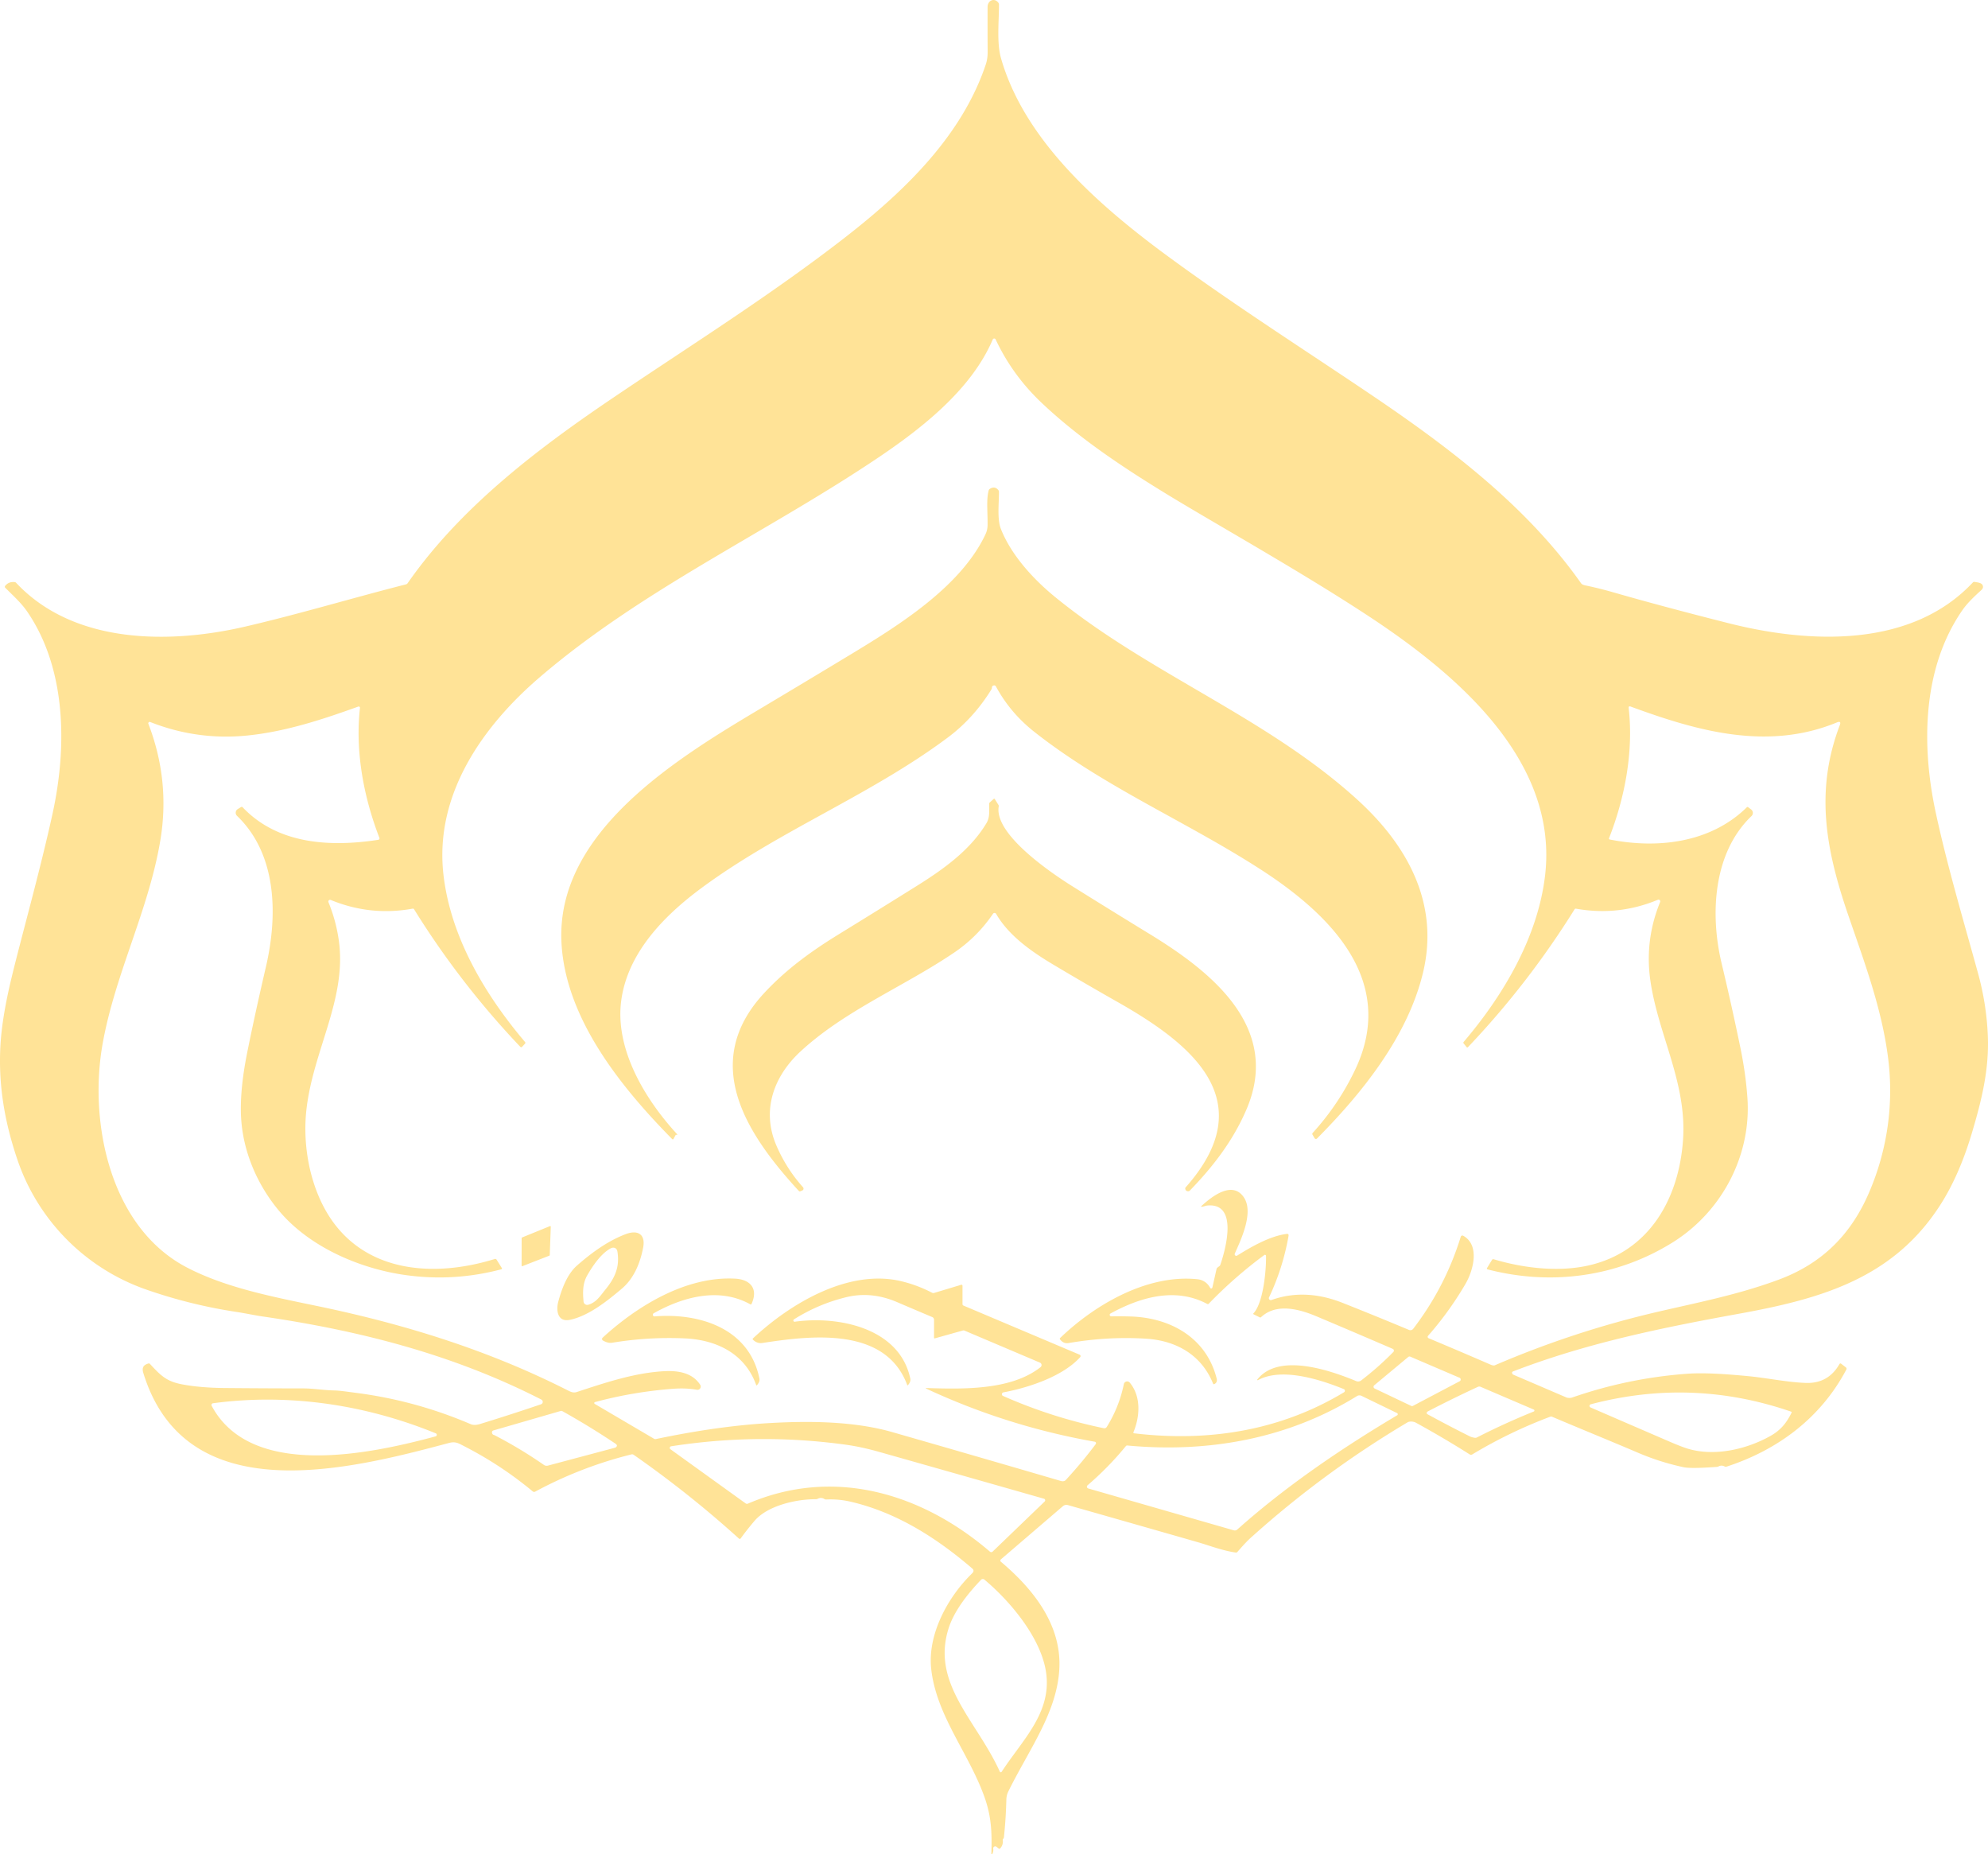 <?xml version="1.0" encoding="UTF-8" standalone="no"?>
<svg
   viewBox="0 0 1048.386 977.68"
   version="1.1"
   id="svg3"
   width="1048.386"
   height="977.68"
   xmlns="http://www.w3.org/2000/svg"
   xmlns:svg="http://www.w3.org/2000/svg">
  <defs
     id="defs3" />
  <path
     id="path1"
     style="fill: #FFE397;fill-opacity:1;stroke:none"
     d="m 523.807,0.005 c -1.571,0.07 -2.984,1.493 -2.991,3.58 -0.03,7.954 -0.02,15.921 0.03,23.901 0.01,2.326 -0.32,4.51 -1,6.55 -12.74,37.95 -43.26,67.08 -74.03,91.02 -39.58,30.78 -82.41,57.529 -123.91,85.629 -40.68,27.55 -79.76,57.841 -106.98,96.861 -0.193,0.28 -0.456,0.462 -0.789,0.549 -28.34,7.2 -55.731,15.51 -84.801,22.27 -40.05,9.3 -90.46,9.34 -120.84,-23.09 a 1.11,1.13 72.8 0 0 -0.699,-0.36 c -2.14,-0.246 -3.842,0.427 -5.102,2.02 a 0.71,0.71 0 0 0 0.05,0.93 c 3.99,4.02 8.41,7.961 11.5,12.451 20.92,30.38 21.061,71.769 13.561,106.259 -6.55,30.12 -16.651,65.88 -21.731,87 -3.213,13.36 -5.133,24.777 -5.759,34.25 -1.42,21.46 2.019,41.451 8.869,61.631 10.87,32.01 35.91,57.249 67.73,68.389 15.587,5.453 31.551,9.414 47.891,11.881 4.6,0.7 9.389,1.749 13.699,2.379 52.25,7.62 100.91,20.29 146.98,43.81 a 1.36,1.35 49.2 0 1 -0.179,2.491 c -10.667,3.626 -21.411,7.099 -32.231,10.419 -1.43,0.44 -3.289,0.731 -4.869,0.05 -19.567,-8.386 -39.924,-13.913 -61.07,-16.58 -3.53,-0.44 -7.62,-1.121 -11,-1.191 -5.42,-0.12 -11.03,-1.069 -16.1,-1.069 -13.94,-0.01 -27.883,-0.08 -41.83,-0.211 -7.73,-0.07 -15.62,-0.66 -22.39,-1.97 -7.93,-1.54 -11.001,-4.489 -16.731,-10.729 -0.227,-0.246 -0.5,-0.324 -0.82,-0.23 -2.64,0.76 -3.54,2.21 -2.69,4.99 22.5,73.28 108.97,50.85 161.17,36.92 3.53,-0.94 5.1,0.19 8.11,1.73 12.92,6.62 24.946,14.553 36.08,23.799 a 1.16,1.16 0 0 0 1.291,0.131 c 16.113,-8.693 33.063,-15.247 50.849,-19.66 a 1.29,1.28 55.7 0 1 1.051,0.199 c 19.467,13.56 37.988,28.298 55.568,44.211 a 0.63,0.63 0 0 0 0.932,-0.101 c 2.253,-3.12 4.676,-6.196 7.27,-9.229 6.93,-8.13 22.149,-11.5 32.359,-11.42 0.333,0 0.651,-0.08 0.951,-0.23 1.213,-0.627 2.41,-0.58 3.59,0.14 a 1.5,1.48 59 0 0 0.889,0.229 c 4.36,-0.207 8.66,0.18 12.9,1.16 24.18,5.62 45.27,19 64.15,35.23 0.794,0.68 0.86,1.424 0.2,2.231 -0.14,0.167 -0.417,0.456 -0.83,0.869 -12.71,12.59 -23.05,32.09 -21.01,49.99 2.79,24.59 19.69,44.05 27.971,67.11 3.709,10.32 4.11,18.511 3.73,30.211 a 0.27,0.26 59.4 0 0 0.5,0.13 c 0.46,-0.906 0.624,-1.864 0.49,-2.871 a 1.07,1.06 16.2 0 1 1.738,-0.949 l 1.081,0.899 c 0.306,0.253 0.597,0.231 0.871,-0.07 1.106,-1.247 1.553,-2.698 1.34,-4.351 -0.04,-0.3 0.05,-0.554 0.269,-0.76 0.193,-0.18 0.303,-0.41 0.33,-0.69 0.7,-6.586 1.131,-13.196 1.291,-19.83 0.03,-1.586 0.388,-3.066 1.068,-4.439 10.84,-21.99 25.36,-41.101 26.84,-63.961 1.54,-23.67 -13.778,-42.759 -30.808,-57.109 a 0.79,0.8 44.8 0 1 0,-1.211 l 32.699,-28.049 a 2.89,2.9 32.7 0 1 2.67,-0.59 c 22.96,6.527 45.974,13.099 69.041,19.719 4.96,1.43 12.529,4.32 19.459,5.3 0.34,0.05 0.628,-0.06 0.861,-0.31 2.32,-2.63 4.62,-5.289 7.11,-7.529 25.54,-22.994 53.09,-43.267 82.65,-60.821 1.11,-0.66 3.21,-0.44 4.33,0.17 9.62,5.26 19.1,10.844 28.44,16.75 a 1.25,1.26 45.6 0 0 1.33,0.01 c 13.113,-7.893 26.833,-14.527 41.16,-19.9 0.313,-0.12 0.623,-0.112 0.929,0.02 15.12,6.43 30.35,12.589 45.45,19.039 7.713,3.294 15.674,5.817 23.881,7.571 2.6,0.56 8.445,0.506 17.539,-0.16 0.34,-0.03 0.664,-0.117 0.97,-0.27 1.054,-0.54 2.134,-0.513 3.241,0.08 0.28,0.147 0.566,0.174 0.859,0.08 27.17,-8.8 49.859,-25.82 63.269,-51.24 a 0.89,0.87 33.3 0 0 -0.238,-1.1 l -2.451,-1.9 c -0.4,-0.313 -0.727,-0.251 -0.981,0.189 -3.96,6.874 -9.865,10.171 -17.718,9.891 -9.8,-0.34 -20.831,-2.689 -30.721,-3.609 -10.8,-1.01 -22.61,-1.922 -32.34,-1.192 -20.633,1.554 -40.72,5.732 -60.26,12.532 -0.8,0.28 -2.28,0.209 -2.91,-0.06 -9.38,-4.027 -18.763,-8.05 -28.15,-12.07 -0.153,-0.07 -0.26,-0.177 -0.32,-0.33 -0.03,-0.08 -0.06,-0.164 -0.11,-0.25 a 0.71,0.71 0 0 1 0.35,-1.051 c 38.58,-14.92 78.641,-23.089 119.201,-30.449 43.25,-7.85 81.59,-18.6 106.5,-57.87 6.54,-10.32 11.986,-22.79 16.34,-37.41 5.24,-17.55 9.15,-33.69 8.41,-51.32 -0.46,-11.087 -2.174,-22.024 -5.141,-32.811 -7.73,-28.11 -16.13,-56.179 -22.3,-84.679 -7.59,-35.06 -7.29,-75.96 13.91,-106.7 2.75,-3.99 6.351,-7.33 9.961,-10.63 0.686,-0.627 1.026,-1.223 1.019,-1.789 -0.01,-2.28 -2.849,-2.341 -4.459,-2.651 -0.346,-0.07 -0.644,0.03 -0.89,0.289 -32.65,34.82 -86.431,32.191 -128.641,21.531 -23.013,-5.813 -43.356,-11.259 -61.029,-16.339 -4.847,-1.394 -9.734,-2.605 -14.66,-3.631 -1.154,-0.24 -1.901,-0.601 -2.241,-1.081 -28.52,-40.48 -69.04,-71.279 -110.47,-99.259 -35.77,-24.15 -72.3,-47.38 -107.1,-72.92 -35.8,-26.27 -75.819,-60.761 -88.379,-104.711 -2.33,-8.14 -1.04,-19.729 -1.06,-28.309 0,-0.32 -0.09,-0.614 -0.28,-0.881 -0.787,-1.083 -1.788,-1.531 -2.73,-1.49 z m 0.539,178.465 a 0.83,0.83 0 0 1 0.711,0.486 c 5.853,12.474 13.847,23.53 23.98,33.17 19.86,18.88 43.65,34.619 66.61,48.619 26.19,15.97 71.539,41.291 107.019,64.721 44.94,29.69 99.431,75.33 92.121,136.32 -3.88,32.45 -22.01,63.039 -42.89,87.539 -0.24,0.28 -0.244,0.563 -0.01,0.85 l 1.478,1.83 c 0.267,0.333 0.552,0.345 0.852,0.03 21.166,-22.286 39.872,-46.477 56.119,-72.57 0.186,-0.3 0.454,-0.421 0.801,-0.361 14.873,2.646 29.266,1.077 43.179,-4.709 a 0.9,0.9 0 0 1 1.17,1.17 c -5.46,13.393 -7.183,27.164 -5.17,41.31 4.07,28.51 19.2,53.67 17.27,83.68 -2.03,31.4 -17.921,59.599 -50.141,66.719 -15.81,3.5 -34.12,1.35 -49.75,-3.34 a 0.77,0.77 0 0 0 -0.879,0.34 l -2.56,4.181 c -0.267,0.44 -0.154,0.723 0.34,0.85 33.42,8.65 68.311,4.01 97.621,-14.33 25.95,-16.24 41.348,-45.831 39.308,-75.901 -0.58,-8.533 -1.809,-17.369 -3.689,-26.509 -3.067,-14.9 -6.37,-29.754 -9.91,-44.561 -6.15,-25.66 -4.63,-58.26 15.74,-77.73 a 2.29,2.3 42 0 0 -0.18,-3.479 l -1.5,-1.15 c -0.3,-0.234 -0.583,-0.218 -0.849,0.05 -19,18.66 -46.88,21.961 -72.18,16.931 -0.42,-0.09 -0.554,-0.33 -0.401,-0.73 8.4,-21.45 12.94,-45.701 10.35,-68.541 -0.1,-0.84 0.246,-1.112 1.039,-0.819 34.93,12.84 72,23.479 108.75,8.369 1.64,-0.673 2.148,-0.179 1.522,1.481 -13.26,34.91 -7.241,66.009 4.519,100.269 8.5,24.78 17.681,49.14 20.981,75.28 3.07,24.28 -0.471,48.66 -10.151,71.06 -9.43,21.81 -24.501,37.061 -47.211,45.571 -21.03,7.88 -42.369,12.039 -63.879,17.019 -29.56,6.853 -58.274,16.27 -86.14,28.25 -0.5,0.213 -1.244,0.107 -2.231,-0.32 -10.946,-4.753 -21.852,-9.4 -32.718,-13.94 a 0.8,0.8 0 0 1 -0.291,-1.269 c 7.46,-8.48 14.043,-17.611 19.75,-27.391 4.18,-7.17 7.679,-20.479 -1.231,-25.379 a 0.88,0.89 22.9 0 0 -1.269,0.52 c -5.467,17.687 -13.827,33.869 -25.08,48.549 a 1.88,1.88 0 0 1 -2.219,0.59 c -11.467,-4.8 -23.136,-9.553 -35.01,-14.26 -12.29,-4.86 -24.941,-6.01 -37.531,-1.5 a 1.02,1.02 0 0 1 -1.27,-1.389 c 4.887,-10.333 8.316,-21.145 10.289,-32.431 0.14,-0.794 -0.188,-1.14 -0.988,-1.04 -8.93,1.15 -18.661,6.8 -26.111,11.43 a 0.86,0.86 0 0 1 -1.24,-1.08 c 3.37,-7.55 10.091,-21.759 4.771,-29.629 -6.12,-9.06 -17.061,-0.28 -22.301,4.51 -0.386,0.353 -0.317,0.499 0.209,0.439 1.03,-0.13 2.101,-0.59 3.041,-0.66 16.35,-1.27 9.281,23.56 6.651,31.27 -0.1,0.293 -0.273,0.534 -0.52,0.72 l -0.941,0.7 c -0.294,0.22 -0.479,0.508 -0.559,0.861 l -2.181,9.699 a 0.63,0.63 0 0 1 -1.17,0.17 c -1.42,-2.57 -3.66,-4.219 -6.75,-4.539 -26.26,-2.69 -53.77,13.139 -72.36,30.979 -0.233,0.22 -0.254,0.46 -0.06,0.72 1.206,1.62 2.733,2.27 4.58,1.95 13.706,-2.367 27.284,-3.133 40.73,-2.299 16,0.99 29.291,8.57 35.391,23.67 0.146,0.346 0.385,0.43 0.719,0.25 1.126,-0.607 1.519,-1.583 1.179,-2.93 -5.47,-21.64 -24.489,-32.031 -45.289,-32.691 -3.56,-0.114 -6.986,-0.139 -10.279,-0.08 a 0.8,0.8 0 0 1 -0.4,-1.511 c 15.75,-8.62 34.179,-13.959 50.949,-5.049 0.34,0.18 0.64,0.133 0.9,-0.141 9.033,-9.353 18.777,-17.892 29.231,-25.619 a 0.57,0.58 71.3 0 1 0.92,0.449 c 0.17,7.23 -1.4,24.76 -6.59,30.26 -0.22,0.233 -0.187,0.424 0.1,0.57 l 3.141,1.561 c 0.273,0.14 0.523,0.107 0.75,-0.1 8.02,-7.46 19.89,-4.351 29.17,-0.441 13.386,5.64 26.8,11.36 40.24,17.16 a 1.02,1.02 0 0 1 0.33,1.651 c -5.313,5.413 -10.977,10.422 -16.99,15.029 a 2.62,2.62 0 0 1 -2.59,0.33 c -13.88,-5.76 -40.921,-15.06 -52.131,-0.86 a 0.24,0.24 0 0 0 0.311,0.36 c 12.59,-6.9 32.979,-0.279 45.269,4.711 a 0.93,0.93 0 0 1 0.141,1.66 c -33.74,20.37 -71.752,26.3 -110.682,21.65 -0.393,-0.05 -0.515,-0.254 -0.369,-0.621 3.4,-8.2 4.121,-18.79 -1.949,-26.09 a 1.79,1.79 0 0 0 -3.131,0.78 c -1.667,8.093 -4.673,15.623 -9.019,22.59 a 1.46,1.46 0 0 1 -1.541,0.66 c -18.327,-3.78 -36.053,-9.456 -53.18,-17.03 a 0.99,0.99 0 0 1 0.221,-1.869 c 13.01,-2.42 31.25,-8.33 40.49,-18.57 a 0.82,0.82 0 0 0 -0.281,-1.301 l -61.229,-25.879 c -0.367,-0.153 -0.551,-0.43 -0.551,-0.83 v -9.66 a 0.51,0.52 81.3 0 0 -0.67,-0.49 l -14.25,4.289 c -0.393,0.12 -0.774,0.09 -1.14,-0.1 -5.18,-2.686 -10.55,-4.699 -16.11,-6.039 -27.88,-6.74 -58.76,11.8 -78.3,30.1 -0.254,0.24 -0.254,0.484 0,0.73 1.46,1.42 3.12,1.986 4.98,1.699 25.66,-3.93 64.791,-8.709 76.301,22.061 0.12,0.32 0.29,0.35 0.51,0.09 0.993,-1.173 1.377,-2.298 1.15,-3.371 -5.72,-26.93 -38.23,-33.169 -60.91,-29.979 a 0.67,0.67 0 0 1 -0.451,-1.23 c 8.533,-5.4 17.723,-9.301 27.57,-11.701 8.82,-2.154 17.766,-1.286 26.84,2.601 6.286,2.693 12.467,5.319 18.541,7.879 a 1.52,1.53 11.2 0 1 0.939,1.41 v 9.481 c 0,0.3 0.143,0.41 0.43,0.33 l 14.769,-4.141 a 1.28,1.34 49.6 0 1 0.852,0.05 l 39.789,16.879 a 1.4,1.4 0 0 1 0.32,2.39 c -15.72,12.45 -41.64,11.56 -60.31,11.01 a 0.14,0.14 0 0 0 -0.06,0.27 c 28.427,13.253 58.084,22.601 88.971,28.041 a 0.8,0.8 0 0 1 0.5,1.26 c -4.853,6.473 -10.113,12.776 -15.779,18.91 -0.627,0.673 -1.558,0.83 -2.791,0.47 -29.54,-8.646 -59.103,-17.214 -88.69,-25.701 -19.41,-5.57 -42.44,-6.07 -65,-4.76 -18.073,1.047 -37.972,3.851 -59.699,8.411 -0.347,0.07 -0.674,0.02 -0.98,-0.161 l -31.26,-18.369 a 0.53,0.52 52.8 0 1 0.129,-0.961 c 13.313,-3.586 26.941,-5.917 40.881,-6.99 4.68,-0.367 8.969,-0.2 12.869,0.5 a 1.72,1.71 78.6 0 0 1.74,-2.619 c -4.04,-6.24 -11.369,-7.551 -18.689,-7.191 -15.78,0.78 -31.51,6.11 -46.43,11 -1.65,0.54 -2.99,0 -4.42,-0.719 -41.87,-21.26 -85.771,-34.891 -131.631,-44.461 -23.21,-4.84 -48.57,-9.589 -69.49,-20.469 -40.62,-21.16 -51.84,-76.471 -44.51,-117.771 6.58,-37.12 24.311,-70.479 30.471,-107.459 3.493,-20.96 1.389,-41.445 -6.311,-61.451 a 0.73,0.73 0 0 1 0.949,-0.94 c 16.4,6.48 33.622,8.931 51.352,7.111 20.12,-2.05 39.429,-8.41 58.389,-15.24 a 0.67,0.67 0 0 1 0.89,0.699 c -2.57,23.04 1.95,46.971 10.26,68.541 a 0.74,0.74 0 0 1 -0.58,1 c -25.05,3.86 -52.87,2.529 -71.52,-17.121 -0.273,-0.286 -0.579,-0.325 -0.919,-0.119 l -1.69,1.039 a 2.27,2.27 0 0 0 -0.381,3.571 c 21.36,20.5 21.41,52.939 15.27,79.459 -3.974,17.113 -7.269,32.204 -9.889,45.271 -2.1,10.43 -3.822,22.759 -3.262,33.959 0.92,18.08 8.412,35.62 19.922,49.42 15.99,19.17 42.639,30.681 67.049,34.041 16.947,2.333 33.691,1.313 50.231,-3.061 0.42,-0.113 0.515,-0.357 0.289,-0.73 l -2.729,-4.369 a 0.82,0.82 0 0 0 -0.932,-0.35 c -35.62,11 -74.619,6.21 -91.769,-30.56 -6.82,-14.62 -9.48,-32.461 -7.5,-48.881 3.71,-30.89 21.03,-57.529 17.09,-87.819 -0.934,-7.12 -2.782,-14.068 -5.549,-20.841 a 0.92,0.91 89.9 0 1 1.189,-1.2 c 13.934,5.747 28.327,7.28 43.18,4.6 0.347,-0.07 0.611,0.05 0.791,0.35 16.2,26.08 34.873,50.246 56.02,72.5 a 0.64,0.65 44.7 0 0 0.939,-0.01 l 1.561,-1.7 a 0.61,0.61 0 0 0 0.01,-0.81 c -21.15,-24.92 -39.43,-55.609 -43.09,-88.629 -4.64,-41.93 20.71,-77.941 50.92,-103.811 53.91,-46.16 118.809,-75.79 177.459,-115.07 24.32,-16.29 50.111,-36.649 61.341,-62.939 a 0.83,0.83 0 0 1 0.809,-0.506 z m -0.223,78.594 c -0.666,-0.02 -1.374,0.21 -2.127,0.691 a 1.42,1.42 0 0 0 -0.609,0.84 c -1.29,4.92 -0.531,10.7 -0.571,18.02 -0.01,1.833 -0.379,3.52 -1.099,5.06 -12.9,27.5 -45.371,47.83 -70.791,63.19 -16.027,9.686 -32.077,19.32 -48.151,28.9 -43.54,25.95 -107.559,64.831 -104.689,123.041 1.97,40.1 31.431,76.399 58.311,103.699 0.326,0.333 0.603,0.297 0.83,-0.109 l 1.048,-1.91 c 0.06,-0.107 0.155,-0.161 0.282,-0.161 0.09,0 0.176,0 0.269,0.01 0.394,0.02 0.456,-0.116 0.19,-0.41 -16.59,-18.01 -32.73,-44.42 -29.44,-70.07 3.25,-25.46 22.77,-45.21 42.51,-59.77 40.99,-30.24 89.02,-48.81 129.75,-79.23 9.053,-6.76 16.705,-15.192 22.951,-25.299 0.18,-0.28 0.276,-0.586 0.289,-0.92 0.03,-0.746 0.4,-1.163 1.1,-1.25 a 1.03,1.03 0 0 1 1.031,0.52 c 4.987,9.246 11.705,17.21 20.158,23.89 36.67,28.99 80.361,47.37 119.551,72.68 36.22,23.41 72.23,58.429 49.69,105.619 -5.814,12.187 -13.266,23.27 -22.36,33.25 -0.253,0.28 -0.283,0.581 -0.09,0.901 l 1.09,1.849 a 0.83,0.83 0 0 0 1.311,0.16 c 23.89,-24.06 48.09,-54.179 56,-87.939 8.53,-36.42 -8.65,-66.951 -34.76,-90.701 -47.73,-43.43 -109.49,-66.19 -159.26,-106.75 -11.68,-9.52 -23.28,-22.22 -28.72,-36 -2.05,-5.17 -0.96,-13.918 -1.01,-19.578 a 1.4,1.39 24.9 0 0 -0.33,-0.901 c -0.713,-0.855 -1.498,-1.296 -2.354,-1.322 z m 0.182,164.039 c -0.09,10e-4 -0.18,0.05 -0.28,0.133 l -2,1.789 c -0.246,0.213 -0.369,0.484 -0.369,0.81 -0.05,3.39 0.451,6.95 -1.349,10.01 -8.5,14.35 -22.991,24.611 -36.881,33.281 -13.567,8.48 -27.166,16.909 -40.799,25.289 -14.3,8.79 -27.591,18.261 -39.461,30.981 -34.65,37.13 -8.88,75.17 18.09,104.51 0.233,0.253 0.507,0.316 0.82,0.189 l 0.99,-0.4 a 1.08,1.08 0 0 0 0.401,-1.729 c -5.86,-6.54 -10.544,-13.888 -14.051,-22.041 -7.96,-18.52 -1.369,-36.499 12.731,-49.539 23.53,-21.75 54.518,-34.18 81.048,-52.15 8.16,-5.527 14.981,-12.343 20.461,-20.45 a 0.99,0.99 0 0 1 1.67,0.06 c 6.7,11.62 19,20.111 30.35,26.871 11.207,6.68 22.486,13.237 33.84,19.67 38.25,21.69 76.569,51.659 35.759,97.619 a 0.93,0.94 58.8 0 0 -0.209,0.85 c 0.194,0.813 0.7,1.224 1.52,1.23 0.347,0 0.644,-0.122 0.891,-0.369 12.21,-12.6 22.809,-26.3 29.879,-42.82 18.57,-43.34 -18.849,-72.741 -50.969,-92.371 -13.6,-8.314 -27.157,-16.689 -40.67,-25.129 -10.7,-6.68 -41.601,-27.401 -39.031,-42.221 a 1.12,1.13 34.2 0 0 -0.149,-0.799 l -1.931,-3.06 c -0.09,-0.143 -0.19,-0.214 -0.301,-0.213 z m -234.143,225.332 a 0.3,0.3 0 0 0 -0.115,0.02 l -14.76,6.01 a 0.3,0.3 0 0 0 -0.191,0.279 l -0.03,14.561 a 0.3,0.3 0 0 0 0.411,0.279 l 14.25,-5.549 a 0.3,0.3 0 0 0 0.189,-0.271 l 0.541,-15.02 a 0.3,0.3 0 0 0 -0.295,-0.31 z m 44.123,3.355 c -1.269,0 -2.728,0.295 -4.328,0.905 -9.61,3.67 -17.971,9.82 -25.691,16.57 -5.24,4.58 -8.149,12.641 -9.889,19.191 -1.19,4.5 -0.341,10.799 6.229,9.409 9.83,-2.07 19.74,-10.009 27.31,-16.409 6.43,-5.44 9.71,-13.59 11.25,-21.65 1.013,-5.265 -1.074,-8.004 -4.881,-8.016 z m -10.789,8.039 c 1.03,0.03 1.884,0.718 2.09,1.996 1.35,8.25 -1.329,14 -6.459,20.26 -2.66,3.26 -4.661,6.62 -8.941,7.85 a 1.93,1.92 79.4 0 1 -2.44,-1.67 c -0.44,-4.75 -0.54,-9.52 1.94,-13.84 2.82,-4.92 7.239,-11.479 12.339,-14.219 0.497,-0.265 1.003,-0.39 1.471,-0.377 z m 64.221,16.336 c -25.72,-1.42 -51.5,14.221 -69.92,31.121 a 0.93,0.93 0 0 0 0.16,1.489 c 1.787,1.026 3.406,1.421 4.859,1.181 12.647,-2.093 25.38,-2.86 38.2,-2.3 16.73,0.72 31.79,7.949 37.74,24.529 0.113,0.313 0.277,0.343 0.49,0.09 1.034,-1.22 1.447,-2.346 1.24,-3.379 -5.29,-26.57 -31.6,-34.74 -55.25,-32.83 a 0.88,0.88 0 0 1 -0.5,-1.651 c 15.48,-8.68 34.47,-13.85 50.93,-4.73 0.3,0.173 0.523,0.101 0.67,-0.219 3.7,-8.12 -0.779,-12.871 -8.619,-13.301 z m 355.601,41.047 a 1.02,1.02 0 0 1 0.409,0.08 l 25.968,11.119 a 1.02,1.02 0 0 1 0.08,1.84 l -24.638,12.99 a 1.02,1.02 0 0 1 -0.91,0.02 l -19.291,-9.17 a 1.02,1.02 0 0 1 -0.209,-1.709 l 17.949,-14.941 a 1.02,1.02 0 0 1 0.642,-0.233 z m 36.774,15.834 c 0.24,0 0.481,0.05 0.724,0.149 l 28.03,11.99 a 0.56,0.56 0 0 1 -0.01,1.031 c -10.207,4.12 -20.207,8.683 -30,13.69 a 1.77,1.79 36.1 0 1 -1.049,0.169 c -1.087,-0.166 -1.928,-0.396 -2.522,-0.689 -7.4,-3.687 -14.918,-7.615 -22.558,-11.781 a 0.56,0.58 6.6 0 1 -0.291,-0.379 c -0.113,-0.46 0.07,-0.814 0.551,-1.061 8.74,-4.54 17.543,-8.856 26.41,-12.949 0.236,-0.11 0.475,-0.166 0.715,-0.17 z m 111.969,3.274 c 17.62,0.646 35.131,3.973 52.535,9.976 a 0.36,0.36 0 0 1 0.211,0.5 c -2.55,5.27 -5.701,9.219 -10.991,12.209 -12.84,7.26 -29.83,11.05 -43.88,6.77 -2.16,-0.66 -5.357,-1.902 -9.59,-3.729 -13.687,-5.906 -27.55,-11.903 -41.59,-17.99 a 0.87,0.87 0 0 1 0.121,-1.641 c 17.837,-4.71 35.564,-6.742 53.184,-6.095 z m -175.258,1.388 a 2.49,2.5 42.3 0 1 1.213,0.248 l 18.75,9.1 a 0.65,0.65 0 0 1 0.05,1.139 c -29.45,17.51 -58.72,37.401 -84.27,60.191 -0.573,0.513 -1.234,0.663 -1.98,0.449 l -76.661,-22.049 a 0.98,0.98 0 0 1 -0.369,-1.681 c 7.334,-6.28 14.057,-13.153 20.17,-20.619 0.213,-0.26 0.485,-0.377 0.818,-0.35 42.55,3.98 84.62,-3.511 121.09,-26.061 a 2.49,2.5 42.3 0 1 1.188,-0.367 z m -574.504,2.239 c 29.974,0.157 59.728,6.429 87.508,17.769 a 0.85,0.85 0 0 1 -0.1,1.609 c -33.03,8.9 -97.11,23.191 -118.08,-16.109 a 0.93,0.92 72.1 0 1 0.689,-1.351 c 9.975,-1.345 19.992,-1.971 29.983,-1.918 z m 153.728,5.945 c 0.213,0 0.42,0.06 0.62,0.174 9.526,5.32 18.827,11.013 27.9,17.08 0.993,0.666 1.05,1.327 0.17,1.98 a 0.99,1.04 20.4 0 1 -0.352,0.17 l -35.408,9.44 a 2.57,2.56 54.8 0 1 -2.131,-0.371 c -8.32,-5.774 -16.974,-10.983 -25.961,-15.629 -0.146,-0.07 -0.299,-0.133 -0.459,-0.18 -0.486,-0.12 -0.793,-0.456 -0.92,-1.01 -0.16,-0.72 0.114,-1.181 0.821,-1.381 l 35.33,-10.22 c 0.132,-0.04 0.263,-0.06 0.39,-0.05 z m 104.055,14.859 c 15.38,-0.136 30.755,0.858 46.125,2.985 5.34,0.74 11.173,2.002 17.5,3.789 29.04,8.213 57.987,16.436 86.84,24.67 a 0.88,0.87 31 0 1 0.369,1.47 l -27.369,26.34 c -0.507,0.487 -1.027,0.501 -1.561,0.04 -35.91,-30.76 -82.249,-44.75 -127.599,-25.25 a 1.16,1.16 0 0 1 -1.151,-0.121 l -39.679,-28.57 a 0.86,0.86 0 0 1 0.369,-1.549 c 15.39,-2.4 30.776,-3.668 46.156,-3.805 z m 118.238,73.791 a 1.31,1.32 42.2 0 1 0.827,0.313 c 13.23,11.1 28.02,28.731 31.9,45.681 5.27,23.05 -11.271,37.94 -22.811,55.62 a 0.56,0.56 0 0 1 -0.98,-0.08 c -12.11,-26.8 -36.249,-46.27 -27.029,-75.47 2.95,-9.33 10.159,-18.36 17.119,-25.66 a 1.31,1.32 42.2 0 1 0.974,-0.403 z" />
</svg>
